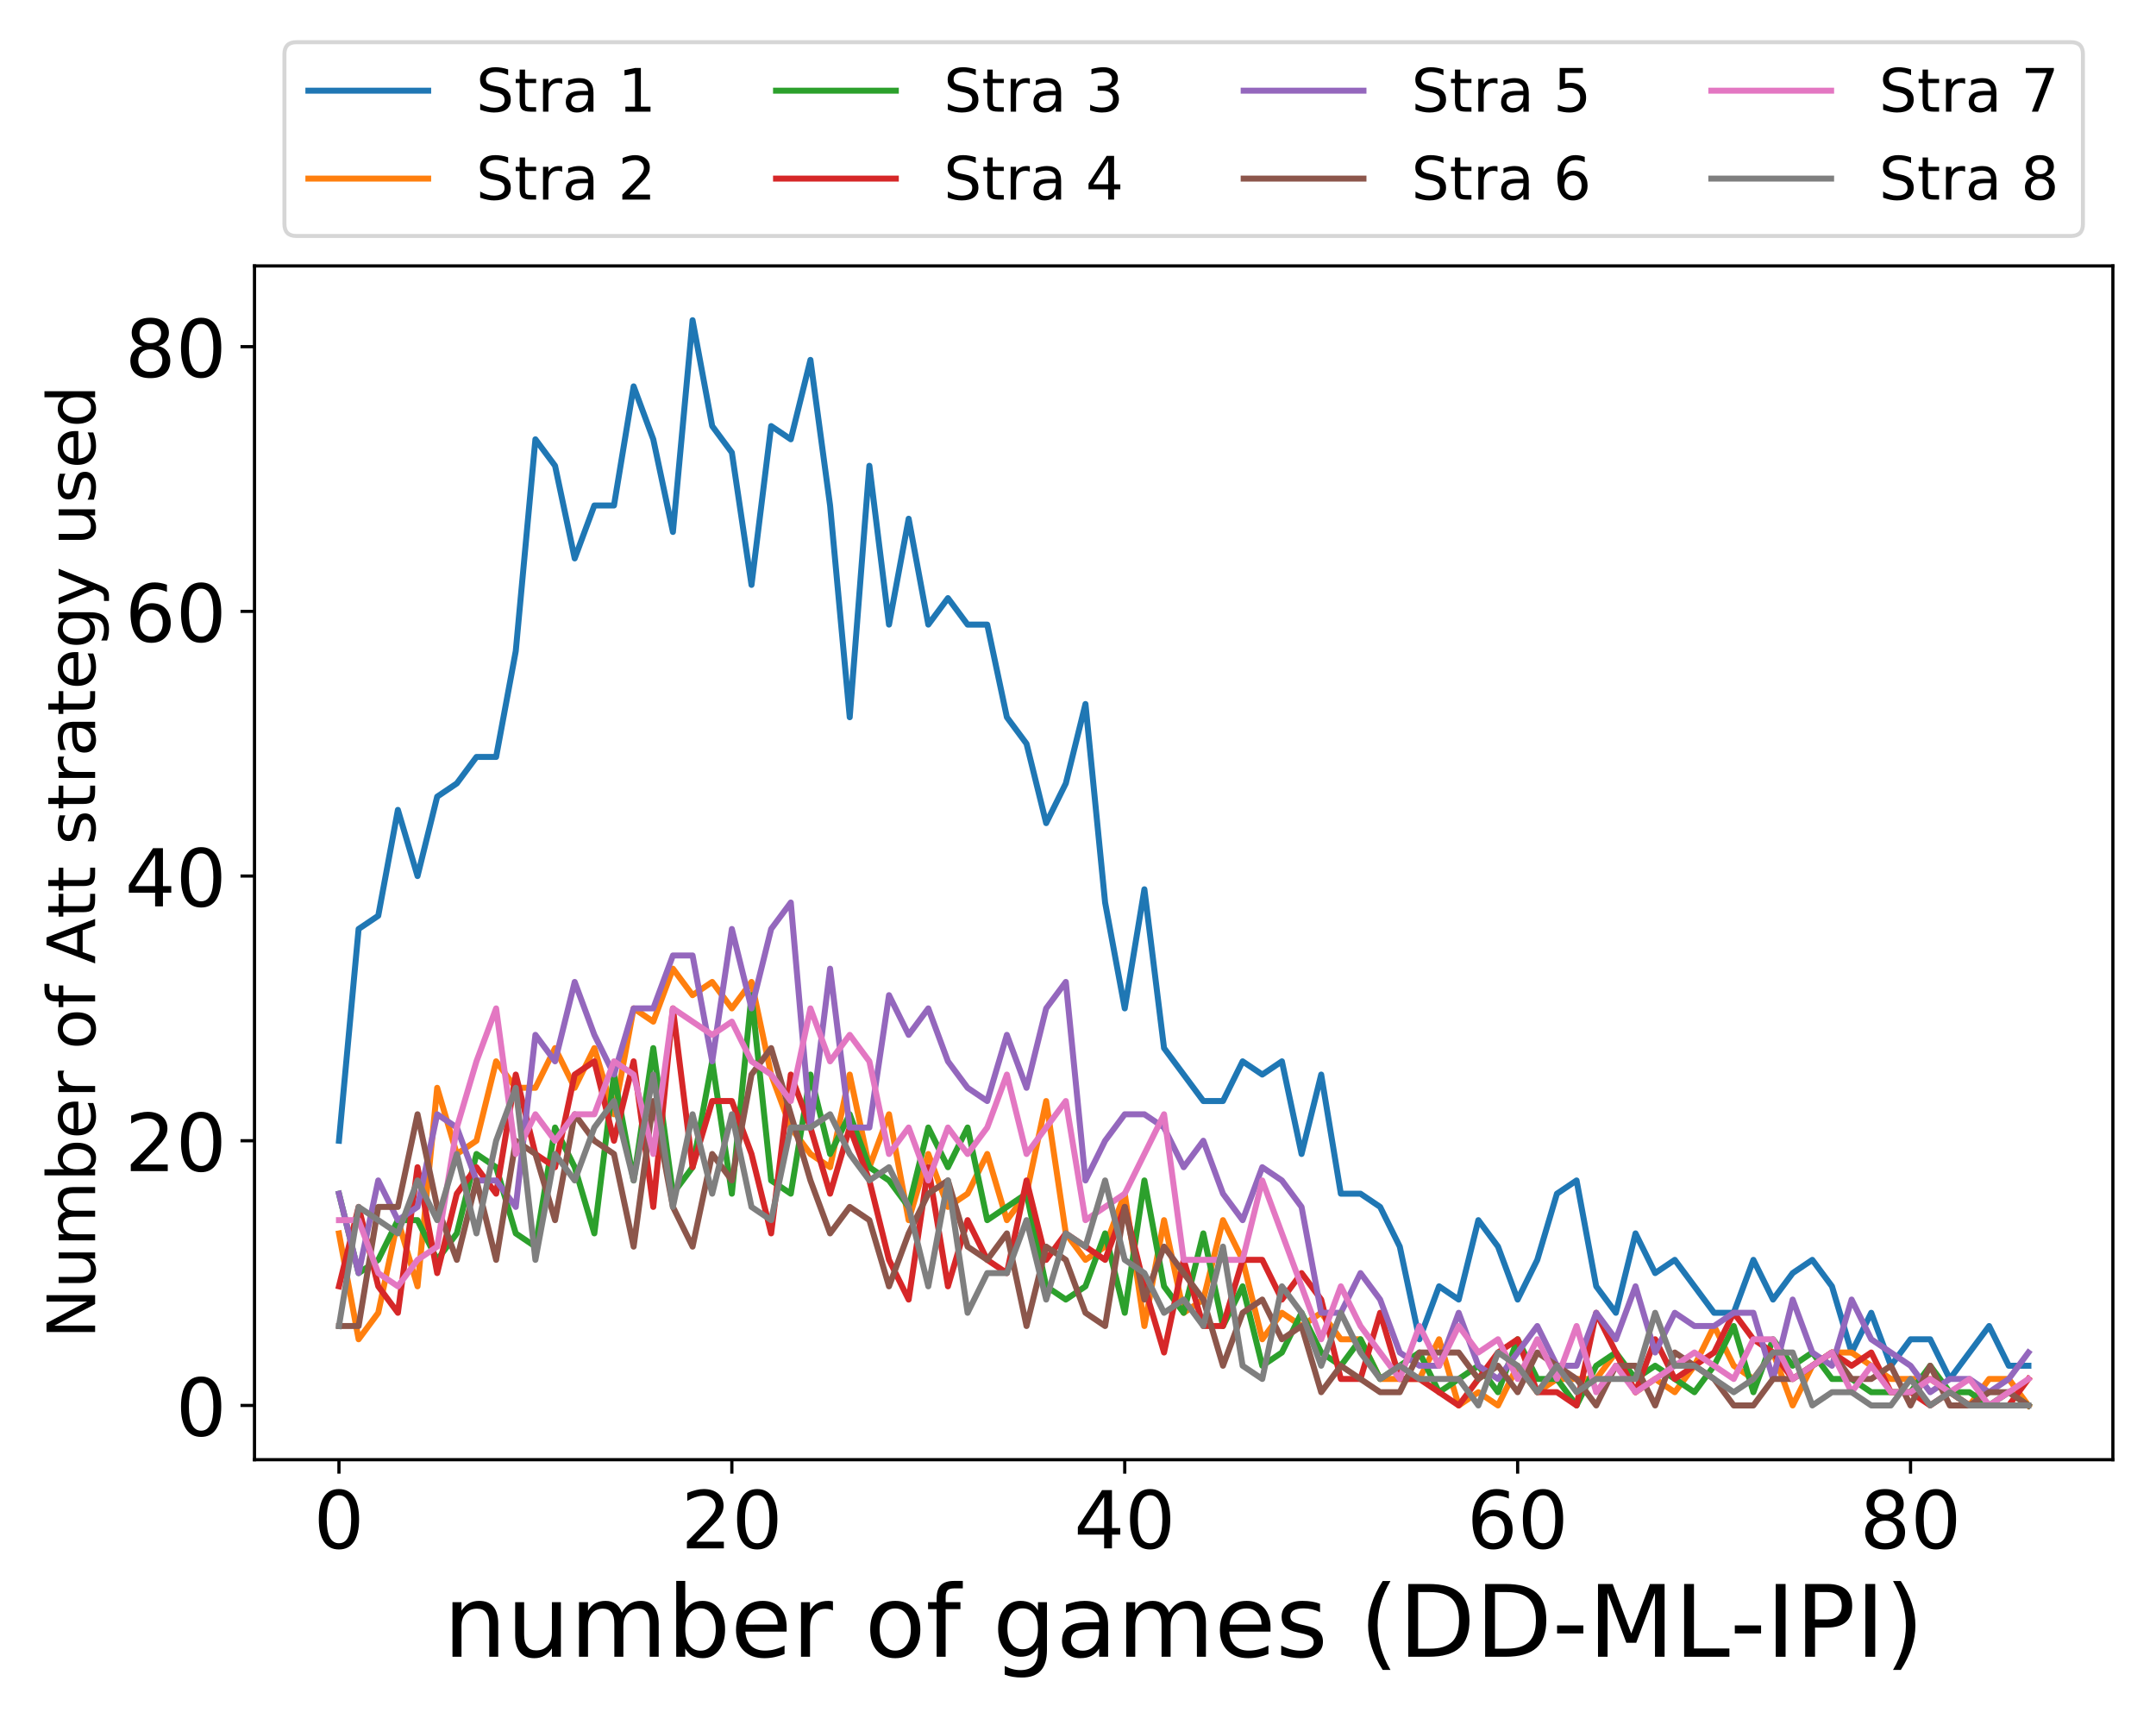 <?xml version="1.0" encoding="utf-8" standalone="no"?>
<!DOCTYPE svg PUBLIC "-//W3C//DTD SVG 1.1//EN"
  "http://www.w3.org/Graphics/SVG/1.1/DTD/svg11.dtd">
<!-- Created with matplotlib (https://matplotlib.org/) -->
<svg height="432pt" version="1.1" viewBox="0 0 540 432" width="540pt" xmlns="http://www.w3.org/2000/svg" xmlns:xlink="http://www.w3.org/1999/xlink">
 <defs>
  <style type="text/css">
*{stroke-linecap:butt;stroke-linejoin:round;}
  </style>
 </defs>
 <g id="figure_1">
  <g id="patch_1">
   <path d="M 0 432 
L 540 432 
L 540 0 
L 0 0 
z
" style="fill:#ffffff;"/>
  </g>
  <g id="axes_1">
   <g id="patch_2">
    <path d="M 63.74 365.56 
L 529.2 365.56 
L 529.2 66.6 
L 63.74 66.6 
z
" style="fill:#ffffff;"/>
   </g>
   <g id="matplotlib.axis_1">
    <g id="xtick_1">
     <g id="line2d_1">
      <defs>
       <path d="M 0 0 
L 0 3.5 
" id="m2459395312" style="stroke:#000000;stroke-width:0.8;"/>
      </defs>
      <g>
       <use style="stroke:#000000;stroke-width:0.8;" x="84.897" xlink:href="#m2459395312" y="365.56"/>
      </g>
     </g>
     <g id="text_1">
      <!-- 0 -->
      <defs>
       <path d="M 31.781 66.406 
Q 24.172 66.406 20.328 58.906 
Q 16.5 51.422 16.5 36.375 
Q 16.5 21.391 20.328 13.891 
Q 24.172 6.391 31.781 6.391 
Q 39.453 6.391 43.281 13.891 
Q 47.125 21.391 47.125 36.375 
Q 47.125 51.422 43.281 58.906 
Q 39.453 66.406 31.781 66.406 
z
M 31.781 74.219 
Q 44.047 74.219 50.516 64.516 
Q 56.984 54.828 56.984 36.375 
Q 56.984 17.969 50.516 8.266 
Q 44.047 -1.422 31.781 -1.422 
Q 19.531 -1.422 13.062 8.266 
Q 6.594 17.969 6.594 36.375 
Q 6.594 54.828 13.062 64.516 
Q 19.531 74.219 31.781 74.219 
z
" id="DejaVuSans-48"/>
      </defs>
      <g transform="translate(78.535 387.757)scale(0.2 -0.2)">
       <use xlink:href="#DejaVuSans-48"/>
      </g>
     </g>
    </g>
    <g id="xtick_2">
     <g id="line2d_2">
      <g>
       <use style="stroke:#000000;stroke-width:0.8;" x="183.303" xlink:href="#m2459395312" y="365.56"/>
      </g>
     </g>
     <g id="text_2">
      <!-- 20 -->
      <defs>
       <path d="M 19.188 8.297 
L 53.609 8.297 
L 53.609 0 
L 7.328 0 
L 7.328 8.297 
Q 12.938 14.109 22.625 23.891 
Q 32.328 33.688 34.812 36.531 
Q 39.547 41.844 41.422 45.531 
Q 43.312 49.219 43.312 52.781 
Q 43.312 58.594 39.234 62.25 
Q 35.156 65.922 28.609 65.922 
Q 23.969 65.922 18.812 64.312 
Q 13.672 62.703 7.812 59.422 
L 7.812 69.391 
Q 13.766 71.781 18.938 73 
Q 24.125 74.219 28.422 74.219 
Q 39.75 74.219 46.484 68.547 
Q 53.219 62.891 53.219 53.422 
Q 53.219 48.922 51.531 44.891 
Q 49.859 40.875 45.406 35.406 
Q 44.188 33.984 37.641 27.219 
Q 31.109 20.453 19.188 8.297 
z
" id="DejaVuSans-50"/>
      </defs>
      <g transform="translate(170.578 387.757)scale(0.2 -0.2)">
       <use xlink:href="#DejaVuSans-50"/>
       <use x="63.623" xlink:href="#DejaVuSans-48"/>
      </g>
     </g>
    </g>
    <g id="xtick_3">
     <g id="line2d_3">
      <g>
       <use style="stroke:#000000;stroke-width:0.8;" x="281.709" xlink:href="#m2459395312" y="365.56"/>
      </g>
     </g>
     <g id="text_3">
      <!-- 40 -->
      <defs>
       <path d="M 37.797 64.312 
L 12.891 25.391 
L 37.797 25.391 
z
M 35.203 72.906 
L 47.609 72.906 
L 47.609 25.391 
L 58.016 25.391 
L 58.016 17.188 
L 47.609 17.188 
L 47.609 0 
L 37.797 0 
L 37.797 17.188 
L 4.891 17.188 
L 4.891 26.703 
z
" id="DejaVuSans-52"/>
      </defs>
      <g transform="translate(268.984 387.757)scale(0.2 -0.2)">
       <use xlink:href="#DejaVuSans-52"/>
       <use x="63.623" xlink:href="#DejaVuSans-48"/>
      </g>
     </g>
    </g>
    <g id="xtick_4">
     <g id="line2d_4">
      <g>
       <use style="stroke:#000000;stroke-width:0.8;" x="380.115" xlink:href="#m2459395312" y="365.56"/>
      </g>
     </g>
     <g id="text_4">
      <!-- 60 -->
      <defs>
       <path d="M 33.016 40.375 
Q 26.375 40.375 22.484 35.828 
Q 18.609 31.297 18.609 23.391 
Q 18.609 15.531 22.484 10.953 
Q 26.375 6.391 33.016 6.391 
Q 39.656 6.391 43.531 10.953 
Q 47.406 15.531 47.406 23.391 
Q 47.406 31.297 43.531 35.828 
Q 39.656 40.375 33.016 40.375 
z
M 52.594 71.297 
L 52.594 62.312 
Q 48.875 64.062 45.094 64.984 
Q 41.312 65.922 37.594 65.922 
Q 27.828 65.922 22.672 59.328 
Q 17.531 52.734 16.797 39.406 
Q 19.672 43.656 24.016 45.922 
Q 28.375 48.188 33.594 48.188 
Q 44.578 48.188 50.953 41.516 
Q 57.328 34.859 57.328 23.391 
Q 57.328 12.156 50.688 5.359 
Q 44.047 -1.422 33.016 -1.422 
Q 20.359 -1.422 13.672 8.266 
Q 6.984 17.969 6.984 36.375 
Q 6.984 53.656 15.188 63.938 
Q 23.391 74.219 37.203 74.219 
Q 40.922 74.219 44.703 73.484 
Q 48.484 72.75 52.594 71.297 
z
" id="DejaVuSans-54"/>
      </defs>
      <g transform="translate(367.39 387.757)scale(0.2 -0.2)">
       <use xlink:href="#DejaVuSans-54"/>
       <use x="63.623" xlink:href="#DejaVuSans-48"/>
      </g>
     </g>
    </g>
    <g id="xtick_5">
     <g id="line2d_5">
      <g>
       <use style="stroke:#000000;stroke-width:0.8;" x="478.521" xlink:href="#m2459395312" y="365.56"/>
      </g>
     </g>
     <g id="text_5">
      <!-- 80 -->
      <defs>
       <path d="M 31.781 34.625 
Q 24.75 34.625 20.719 30.859 
Q 16.703 27.094 16.703 20.516 
Q 16.703 13.922 20.719 10.156 
Q 24.75 6.391 31.781 6.391 
Q 38.812 6.391 42.859 10.172 
Q 46.922 13.969 46.922 20.516 
Q 46.922 27.094 42.891 30.859 
Q 38.875 34.625 31.781 34.625 
z
M 21.922 38.812 
Q 15.578 40.375 12.031 44.719 
Q 8.5 49.078 8.5 55.328 
Q 8.5 64.062 14.719 69.141 
Q 20.953 74.219 31.781 74.219 
Q 42.672 74.219 48.875 69.141 
Q 55.078 64.062 55.078 55.328 
Q 55.078 49.078 51.531 44.719 
Q 48 40.375 41.703 38.812 
Q 48.828 37.156 52.797 32.312 
Q 56.781 27.484 56.781 20.516 
Q 56.781 9.906 50.312 4.234 
Q 43.844 -1.422 31.781 -1.422 
Q 19.734 -1.422 13.25 4.234 
Q 6.781 9.906 6.781 20.516 
Q 6.781 27.484 10.781 32.312 
Q 14.797 37.156 21.922 38.812 
z
M 18.312 54.391 
Q 18.312 48.734 21.844 45.562 
Q 25.391 42.391 31.781 42.391 
Q 38.141 42.391 41.719 45.562 
Q 45.312 48.734 45.312 54.391 
Q 45.312 60.062 41.719 63.234 
Q 38.141 66.406 31.781 66.406 
Q 25.391 66.406 21.844 63.234 
Q 18.312 60.062 18.312 54.391 
z
" id="DejaVuSans-56"/>
      </defs>
      <g transform="translate(465.796 387.757)scale(0.2 -0.2)">
       <use xlink:href="#DejaVuSans-56"/>
       <use x="63.623" xlink:href="#DejaVuSans-48"/>
      </g>
     </g>
    </g>
    <g id="text_6">
     <!-- number of games (DD-ML-IPI) -->
     <defs>
      <path d="M 54.891 33.016 
L 54.891 0 
L 45.906 0 
L 45.906 32.719 
Q 45.906 40.484 42.875 44.328 
Q 39.844 48.188 33.797 48.188 
Q 26.516 48.188 22.312 43.547 
Q 18.109 38.922 18.109 30.906 
L 18.109 0 
L 9.078 0 
L 9.078 54.688 
L 18.109 54.688 
L 18.109 46.188 
Q 21.344 51.125 25.703 53.562 
Q 30.078 56 35.797 56 
Q 45.219 56 50.047 50.172 
Q 54.891 44.344 54.891 33.016 
z
" id="DejaVuSans-110"/>
      <path d="M 8.5 21.578 
L 8.5 54.688 
L 17.484 54.688 
L 17.484 21.922 
Q 17.484 14.156 20.5 10.266 
Q 23.531 6.391 29.594 6.391 
Q 36.859 6.391 41.078 11.031 
Q 45.312 15.672 45.312 23.688 
L 45.312 54.688 
L 54.297 54.688 
L 54.297 0 
L 45.312 0 
L 45.312 8.406 
Q 42.047 3.422 37.719 1 
Q 33.406 -1.422 27.688 -1.422 
Q 18.266 -1.422 13.375 4.438 
Q 8.5 10.297 8.5 21.578 
z
M 31.109 56 
z
" id="DejaVuSans-117"/>
      <path d="M 52 44.188 
Q 55.375 50.25 60.062 53.125 
Q 64.75 56 71.094 56 
Q 79.641 56 84.281 50.016 
Q 88.922 44.047 88.922 33.016 
L 88.922 0 
L 79.891 0 
L 79.891 32.719 
Q 79.891 40.578 77.094 44.375 
Q 74.312 48.188 68.609 48.188 
Q 61.625 48.188 57.562 43.547 
Q 53.516 38.922 53.516 30.906 
L 53.516 0 
L 44.484 0 
L 44.484 32.719 
Q 44.484 40.625 41.703 44.406 
Q 38.922 48.188 33.109 48.188 
Q 26.219 48.188 22.156 43.531 
Q 18.109 38.875 18.109 30.906 
L 18.109 0 
L 9.078 0 
L 9.078 54.688 
L 18.109 54.688 
L 18.109 46.188 
Q 21.188 51.219 25.484 53.609 
Q 29.781 56 35.688 56 
Q 41.656 56 45.828 52.969 
Q 50 49.953 52 44.188 
z
" id="DejaVuSans-109"/>
      <path d="M 48.688 27.297 
Q 48.688 37.203 44.609 42.844 
Q 40.531 48.484 33.406 48.484 
Q 26.266 48.484 22.188 42.844 
Q 18.109 37.203 18.109 27.297 
Q 18.109 17.391 22.188 11.75 
Q 26.266 6.109 33.406 6.109 
Q 40.531 6.109 44.609 11.75 
Q 48.688 17.391 48.688 27.297 
z
M 18.109 46.391 
Q 20.953 51.266 25.266 53.625 
Q 29.594 56 35.594 56 
Q 45.562 56 51.781 48.094 
Q 58.016 40.188 58.016 27.297 
Q 58.016 14.406 51.781 6.484 
Q 45.562 -1.422 35.594 -1.422 
Q 29.594 -1.422 25.266 0.953 
Q 20.953 3.328 18.109 8.203 
L 18.109 0 
L 9.078 0 
L 9.078 75.984 
L 18.109 75.984 
z
" id="DejaVuSans-98"/>
      <path d="M 56.203 29.594 
L 56.203 25.203 
L 14.891 25.203 
Q 15.484 15.922 20.484 11.062 
Q 25.484 6.203 34.422 6.203 
Q 39.594 6.203 44.453 7.469 
Q 49.312 8.734 54.109 11.281 
L 54.109 2.781 
Q 49.266 0.734 44.188 -0.344 
Q 39.109 -1.422 33.891 -1.422 
Q 20.797 -1.422 13.156 6.188 
Q 5.516 13.812 5.516 26.812 
Q 5.516 40.234 12.766 48.109 
Q 20.016 56 32.328 56 
Q 43.359 56 49.781 48.891 
Q 56.203 41.797 56.203 29.594 
z
M 47.219 32.234 
Q 47.125 39.594 43.094 43.984 
Q 39.062 48.391 32.422 48.391 
Q 24.906 48.391 20.391 44.141 
Q 15.875 39.891 15.188 32.172 
z
" id="DejaVuSans-101"/>
      <path d="M 41.109 46.297 
Q 39.594 47.172 37.812 47.578 
Q 36.031 48 33.891 48 
Q 26.266 48 22.188 43.047 
Q 18.109 38.094 18.109 28.812 
L 18.109 0 
L 9.078 0 
L 9.078 54.688 
L 18.109 54.688 
L 18.109 46.188 
Q 20.953 51.172 25.484 53.578 
Q 30.031 56 36.531 56 
Q 37.453 56 38.578 55.875 
Q 39.703 55.766 41.062 55.516 
z
" id="DejaVuSans-114"/>
      <path id="DejaVuSans-32"/>
      <path d="M 30.609 48.391 
Q 23.391 48.391 19.188 42.75 
Q 14.984 37.109 14.984 27.297 
Q 14.984 17.484 19.156 11.844 
Q 23.344 6.203 30.609 6.203 
Q 37.797 6.203 41.984 11.859 
Q 46.188 17.531 46.188 27.297 
Q 46.188 37.016 41.984 42.703 
Q 37.797 48.391 30.609 48.391 
z
M 30.609 56 
Q 42.328 56 49.016 48.375 
Q 55.719 40.766 55.719 27.297 
Q 55.719 13.875 49.016 6.219 
Q 42.328 -1.422 30.609 -1.422 
Q 18.844 -1.422 12.172 6.219 
Q 5.516 13.875 5.516 27.297 
Q 5.516 40.766 12.172 48.375 
Q 18.844 56 30.609 56 
z
" id="DejaVuSans-111"/>
      <path d="M 37.109 75.984 
L 37.109 68.5 
L 28.516 68.5 
Q 23.688 68.5 21.797 66.547 
Q 19.922 64.594 19.922 59.516 
L 19.922 54.688 
L 34.719 54.688 
L 34.719 47.703 
L 19.922 47.703 
L 19.922 0 
L 10.891 0 
L 10.891 47.703 
L 2.297 47.703 
L 2.297 54.688 
L 10.891 54.688 
L 10.891 58.5 
Q 10.891 67.625 15.141 71.797 
Q 19.391 75.984 28.609 75.984 
z
" id="DejaVuSans-102"/>
      <path d="M 45.406 27.984 
Q 45.406 37.75 41.375 43.109 
Q 37.359 48.484 30.078 48.484 
Q 22.859 48.484 18.828 43.109 
Q 14.797 37.75 14.797 27.984 
Q 14.797 18.266 18.828 12.891 
Q 22.859 7.516 30.078 7.516 
Q 37.359 7.516 41.375 12.891 
Q 45.406 18.266 45.406 27.984 
z
M 54.391 6.781 
Q 54.391 -7.172 48.188 -13.984 
Q 42 -20.797 29.203 -20.797 
Q 24.469 -20.797 20.266 -20.094 
Q 16.062 -19.391 12.109 -17.922 
L 12.109 -9.188 
Q 16.062 -11.328 19.922 -12.344 
Q 23.781 -13.375 27.781 -13.375 
Q 36.625 -13.375 41.016 -8.766 
Q 45.406 -4.156 45.406 5.172 
L 45.406 9.625 
Q 42.625 4.781 38.281 2.391 
Q 33.938 0 27.875 0 
Q 17.828 0 11.672 7.656 
Q 5.516 15.328 5.516 27.984 
Q 5.516 40.672 11.672 48.328 
Q 17.828 56 27.875 56 
Q 33.938 56 38.281 53.609 
Q 42.625 51.219 45.406 46.391 
L 45.406 54.688 
L 54.391 54.688 
z
" id="DejaVuSans-103"/>
      <path d="M 34.281 27.484 
Q 23.391 27.484 19.188 25 
Q 14.984 22.516 14.984 16.5 
Q 14.984 11.719 18.141 8.906 
Q 21.297 6.109 26.703 6.109 
Q 34.188 6.109 38.703 11.406 
Q 43.219 16.703 43.219 25.484 
L 43.219 27.484 
z
M 52.203 31.203 
L 52.203 0 
L 43.219 0 
L 43.219 8.297 
Q 40.141 3.328 35.547 0.953 
Q 30.953 -1.422 24.312 -1.422 
Q 15.922 -1.422 10.953 3.297 
Q 6 8.016 6 15.922 
Q 6 25.141 12.172 29.828 
Q 18.359 34.516 30.609 34.516 
L 43.219 34.516 
L 43.219 35.406 
Q 43.219 41.609 39.141 45 
Q 35.062 48.391 27.688 48.391 
Q 23 48.391 18.547 47.266 
Q 14.109 46.141 10.016 43.891 
L 10.016 52.203 
Q 14.938 54.109 19.578 55.047 
Q 24.219 56 28.609 56 
Q 40.484 56 46.344 49.844 
Q 52.203 43.703 52.203 31.203 
z
" id="DejaVuSans-97"/>
      <path d="M 44.281 53.078 
L 44.281 44.578 
Q 40.484 46.531 36.375 47.5 
Q 32.281 48.484 27.875 48.484 
Q 21.188 48.484 17.844 46.438 
Q 14.5 44.391 14.5 40.281 
Q 14.5 37.156 16.891 35.375 
Q 19.281 33.594 26.516 31.984 
L 29.594 31.297 
Q 39.156 29.25 43.188 25.516 
Q 47.219 21.781 47.219 15.094 
Q 47.219 7.469 41.188 3.016 
Q 35.156 -1.422 24.609 -1.422 
Q 20.219 -1.422 15.453 -0.562 
Q 10.688 0.297 5.422 2 
L 5.422 11.281 
Q 10.406 8.688 15.234 7.391 
Q 20.062 6.109 24.812 6.109 
Q 31.156 6.109 34.562 8.281 
Q 37.984 10.453 37.984 14.406 
Q 37.984 18.062 35.516 20.016 
Q 33.062 21.969 24.703 23.781 
L 21.578 24.516 
Q 13.234 26.266 9.516 29.906 
Q 5.812 33.547 5.812 39.891 
Q 5.812 47.609 11.281 51.797 
Q 16.75 56 26.812 56 
Q 31.781 56 36.172 55.266 
Q 40.578 54.547 44.281 53.078 
z
" id="DejaVuSans-115"/>
      <path d="M 31 75.875 
Q 24.469 64.656 21.281 53.656 
Q 18.109 42.672 18.109 31.391 
Q 18.109 20.125 21.312 9.062 
Q 24.516 -2 31 -13.188 
L 23.188 -13.188 
Q 15.875 -1.703 12.234 9.375 
Q 8.594 20.453 8.594 31.391 
Q 8.594 42.281 12.203 53.312 
Q 15.828 64.359 23.188 75.875 
z
" id="DejaVuSans-40"/>
      <path d="M 19.672 64.797 
L 19.672 8.109 
L 31.594 8.109 
Q 46.688 8.109 53.688 14.938 
Q 60.688 21.781 60.688 36.531 
Q 60.688 51.172 53.688 57.984 
Q 46.688 64.797 31.594 64.797 
z
M 9.812 72.906 
L 30.078 72.906 
Q 51.266 72.906 61.172 64.094 
Q 71.094 55.281 71.094 36.531 
Q 71.094 17.672 61.125 8.828 
Q 51.172 0 30.078 0 
L 9.812 0 
z
" id="DejaVuSans-68"/>
      <path d="M 4.891 31.391 
L 31.203 31.391 
L 31.203 23.391 
L 4.891 23.391 
z
" id="DejaVuSans-45"/>
      <path d="M 9.812 72.906 
L 24.516 72.906 
L 43.109 23.297 
L 61.812 72.906 
L 76.516 72.906 
L 76.516 0 
L 66.891 0 
L 66.891 64.016 
L 48.094 14.016 
L 38.188 14.016 
L 19.391 64.016 
L 19.391 0 
L 9.812 0 
z
" id="DejaVuSans-77"/>
      <path d="M 9.812 72.906 
L 19.672 72.906 
L 19.672 8.297 
L 55.172 8.297 
L 55.172 0 
L 9.812 0 
z
" id="DejaVuSans-76"/>
      <path d="M 9.812 72.906 
L 19.672 72.906 
L 19.672 0 
L 9.812 0 
z
" id="DejaVuSans-73"/>
      <path d="M 19.672 64.797 
L 19.672 37.406 
L 32.078 37.406 
Q 38.969 37.406 42.719 40.969 
Q 46.484 44.531 46.484 51.125 
Q 46.484 57.672 42.719 61.234 
Q 38.969 64.797 32.078 64.797 
z
M 9.812 72.906 
L 32.078 72.906 
Q 44.344 72.906 50.609 67.359 
Q 56.891 61.812 56.891 51.125 
Q 56.891 40.328 50.609 34.812 
Q 44.344 29.297 32.078 29.297 
L 19.672 29.297 
L 19.672 0 
L 9.812 0 
z
" id="DejaVuSans-80"/>
      <path d="M 8.016 75.875 
L 15.828 75.875 
Q 23.141 64.359 26.781 53.312 
Q 30.422 42.281 30.422 31.391 
Q 30.422 20.453 26.781 9.375 
Q 23.141 -1.703 15.828 -13.188 
L 8.016 -13.188 
Q 14.5 -2 17.703 9.062 
Q 20.906 20.125 20.906 31.391 
Q 20.906 42.672 17.703 53.656 
Q 14.5 64.656 8.016 75.875 
z
" id="DejaVuSans-41"/>
     </defs>
     <g transform="translate(111.06 414.912)scale(0.25 -0.25)">
      <use xlink:href="#DejaVuSans-110"/>
      <use x="63.379" xlink:href="#DejaVuSans-117"/>
      <use x="126.758" xlink:href="#DejaVuSans-109"/>
      <use x="224.17" xlink:href="#DejaVuSans-98"/>
      <use x="287.646" xlink:href="#DejaVuSans-101"/>
      <use x="349.17" xlink:href="#DejaVuSans-114"/>
      <use x="390.283" xlink:href="#DejaVuSans-32"/>
      <use x="422.07" xlink:href="#DejaVuSans-111"/>
      <use x="483.252" xlink:href="#DejaVuSans-102"/>
      <use x="518.457" xlink:href="#DejaVuSans-32"/>
      <use x="550.244" xlink:href="#DejaVuSans-103"/>
      <use x="613.721" xlink:href="#DejaVuSans-97"/>
      <use x="675" xlink:href="#DejaVuSans-109"/>
      <use x="772.412" xlink:href="#DejaVuSans-101"/>
      <use x="833.936" xlink:href="#DejaVuSans-115"/>
      <use x="886.035" xlink:href="#DejaVuSans-32"/>
      <use x="917.822" xlink:href="#DejaVuSans-40"/>
      <use x="956.836" xlink:href="#DejaVuSans-68"/>
      <use x="1033.838" xlink:href="#DejaVuSans-68"/>
      <use x="1110.84" xlink:href="#DejaVuSans-45"/>
      <use x="1146.924" xlink:href="#DejaVuSans-77"/>
      <use x="1233.203" xlink:href="#DejaVuSans-76"/>
      <use x="1288.9" xlink:href="#DejaVuSans-45"/>
      <use x="1324.984" xlink:href="#DejaVuSans-73"/>
      <use x="1354.477" xlink:href="#DejaVuSans-80"/>
      <use x="1414.779" xlink:href="#DejaVuSans-73"/>
      <use x="1444.271" xlink:href="#DejaVuSans-41"/>
     </g>
    </g>
   </g>
   <g id="matplotlib.axis_2">
    <g id="ytick_1">
     <g id="line2d_6">
      <defs>
       <path d="M 0 0 
L -3.5 0 
" id="m815c750f8d" style="stroke:#000000;stroke-width:0.8;"/>
      </defs>
      <g>
       <use style="stroke:#000000;stroke-width:0.8;" x="63.74" xlink:href="#m815c750f8d" y="351.971"/>
      </g>
     </g>
     <g id="text_7">
      <!-- 0 -->
      <g transform="translate(44.015 359.569)scale(0.2 -0.2)">
       <use xlink:href="#DejaVuSans-48"/>
      </g>
     </g>
    </g>
    <g id="ytick_2">
     <g id="line2d_7">
      <g>
       <use style="stroke:#000000;stroke-width:0.8;" x="63.74" xlink:href="#m815c750f8d" y="285.683"/>
      </g>
     </g>
     <g id="text_8">
      <!-- 20 -->
      <g transform="translate(31.29 293.281)scale(0.2 -0.2)">
       <use xlink:href="#DejaVuSans-50"/>
       <use x="63.623" xlink:href="#DejaVuSans-48"/>
      </g>
     </g>
    </g>
    <g id="ytick_3">
     <g id="line2d_8">
      <g>
       <use style="stroke:#000000;stroke-width:0.8;" x="63.74" xlink:href="#m815c750f8d" y="219.394"/>
      </g>
     </g>
     <g id="text_9">
      <!-- 40 -->
      <g transform="translate(31.29 226.993)scale(0.2 -0.2)">
       <use xlink:href="#DejaVuSans-52"/>
       <use x="63.623" xlink:href="#DejaVuSans-48"/>
      </g>
     </g>
    </g>
    <g id="ytick_4">
     <g id="line2d_9">
      <g>
       <use style="stroke:#000000;stroke-width:0.8;" x="63.74" xlink:href="#m815c750f8d" y="153.106"/>
      </g>
     </g>
     <g id="text_10">
      <!-- 60 -->
      <g transform="translate(31.29 160.705)scale(0.2 -0.2)">
       <use xlink:href="#DejaVuSans-54"/>
       <use x="63.623" xlink:href="#DejaVuSans-48"/>
      </g>
     </g>
    </g>
    <g id="ytick_5">
     <g id="line2d_10">
      <g>
       <use style="stroke:#000000;stroke-width:0.8;" x="63.74" xlink:href="#m815c750f8d" y="86.818"/>
      </g>
     </g>
     <g id="text_11">
      <!-- 80 -->
      <g transform="translate(31.29 94.416)scale(0.2 -0.2)">
       <use xlink:href="#DejaVuSans-56"/>
       <use x="63.623" xlink:href="#DejaVuSans-48"/>
      </g>
     </g>
    </g>
    <g id="text_12">
     <!-- Number of Att strategy used -->
     <defs>
      <path d="M 9.812 72.906 
L 23.094 72.906 
L 55.422 11.922 
L 55.422 72.906 
L 64.984 72.906 
L 64.984 0 
L 51.703 0 
L 19.391 60.984 
L 19.391 0 
L 9.812 0 
z
" id="DejaVuSans-78"/>
      <path d="M 34.188 63.188 
L 20.797 26.906 
L 47.609 26.906 
z
M 28.609 72.906 
L 39.797 72.906 
L 67.578 0 
L 57.328 0 
L 50.688 18.703 
L 17.828 18.703 
L 11.188 0 
L 0.781 0 
z
" id="DejaVuSans-65"/>
      <path d="M 18.312 70.219 
L 18.312 54.688 
L 36.812 54.688 
L 36.812 47.703 
L 18.312 47.703 
L 18.312 18.016 
Q 18.312 11.328 20.141 9.422 
Q 21.969 7.516 27.594 7.516 
L 36.812 7.516 
L 36.812 0 
L 27.594 0 
Q 17.188 0 13.234 3.875 
Q 9.281 7.766 9.281 18.016 
L 9.281 47.703 
L 2.688 47.703 
L 2.688 54.688 
L 9.281 54.688 
L 9.281 70.219 
z
" id="DejaVuSans-116"/>
      <path d="M 32.172 -5.078 
Q 28.375 -14.844 24.75 -17.812 
Q 21.141 -20.797 15.094 -20.797 
L 7.906 -20.797 
L 7.906 -13.281 
L 13.188 -13.281 
Q 16.891 -13.281 18.938 -11.516 
Q 21 -9.766 23.484 -3.219 
L 25.094 0.875 
L 2.984 54.688 
L 12.5 54.688 
L 29.594 11.922 
L 46.688 54.688 
L 56.203 54.688 
z
" id="DejaVuSans-121"/>
      <path d="M 45.406 46.391 
L 45.406 75.984 
L 54.391 75.984 
L 54.391 0 
L 45.406 0 
L 45.406 8.203 
Q 42.578 3.328 38.25 0.953 
Q 33.938 -1.422 27.875 -1.422 
Q 17.969 -1.422 11.734 6.484 
Q 5.516 14.406 5.516 27.297 
Q 5.516 40.188 11.734 48.094 
Q 17.969 56 27.875 56 
Q 33.938 56 38.25 53.625 
Q 42.578 51.266 45.406 46.391 
z
M 14.797 27.297 
Q 14.797 17.391 18.875 11.75 
Q 22.953 6.109 30.078 6.109 
Q 37.203 6.109 41.297 11.75 
Q 45.406 17.391 45.406 27.297 
Q 45.406 37.203 41.297 42.844 
Q 37.203 48.484 30.078 48.484 
Q 22.953 48.484 18.875 42.844 
Q 14.797 37.203 14.797 27.297 
z
" id="DejaVuSans-100"/>
     </defs>
     <g transform="translate(23.824 335.214)rotate(-90)scale(0.167 -0.167)">
      <use xlink:href="#DejaVuSans-78"/>
      <use x="74.805" xlink:href="#DejaVuSans-117"/>
      <use x="138.184" xlink:href="#DejaVuSans-109"/>
      <use x="235.596" xlink:href="#DejaVuSans-98"/>
      <use x="299.072" xlink:href="#DejaVuSans-101"/>
      <use x="360.596" xlink:href="#DejaVuSans-114"/>
      <use x="401.709" xlink:href="#DejaVuSans-32"/>
      <use x="433.496" xlink:href="#DejaVuSans-111"/>
      <use x="494.678" xlink:href="#DejaVuSans-102"/>
      <use x="529.883" xlink:href="#DejaVuSans-32"/>
      <use x="561.67" xlink:href="#DejaVuSans-65"/>
      <use x="630.062" xlink:href="#DejaVuSans-116"/>
      <use x="669.271" xlink:href="#DejaVuSans-116"/>
      <use x="708.48" xlink:href="#DejaVuSans-32"/>
      <use x="740.268" xlink:href="#DejaVuSans-115"/>
      <use x="792.367" xlink:href="#DejaVuSans-116"/>
      <use x="831.576" xlink:href="#DejaVuSans-114"/>
      <use x="872.689" xlink:href="#DejaVuSans-97"/>
      <use x="933.969" xlink:href="#DejaVuSans-116"/>
      <use x="973.178" xlink:href="#DejaVuSans-101"/>
      <use x="1034.701" xlink:href="#DejaVuSans-103"/>
      <use x="1098.178" xlink:href="#DejaVuSans-121"/>
      <use x="1157.357" xlink:href="#DejaVuSans-32"/>
      <use x="1189.145" xlink:href="#DejaVuSans-117"/>
      <use x="1252.523" xlink:href="#DejaVuSans-115"/>
      <use x="1304.623" xlink:href="#DejaVuSans-101"/>
      <use x="1366.146" xlink:href="#DejaVuSans-100"/>
     </g>
    </g>
   </g>
   <g id="line2d_11">
    <path clip-path="url(#p44eb13aa63)" d="M 84.897 285.683 
L 89.818 232.652 
L 94.738 229.338 
L 99.658 202.822 
L 104.578 219.394 
L 109.499 199.508 
L 114.419 196.194 
L 119.339 189.565 
L 124.26 189.565 
L 129.18 163.049 
L 134.1 110.019 
L 139.021 116.648 
L 143.941 139.849 
L 148.861 126.591 
L 153.781 126.591 
L 158.702 96.761 
L 163.622 110.019 
L 168.542 133.22 
L 173.463 80.189 
L 178.383 106.704 
L 183.303 113.333 
L 188.223 146.477 
L 193.144 106.704 
L 198.064 110.019 
L 202.984 90.132 
L 207.905 126.591 
L 212.825 179.621 
L 217.745 116.648 
L 222.666 156.421 
L 227.586 129.905 
L 232.506 156.421 
L 237.426 149.792 
L 242.347 156.421 
L 247.267 156.421 
L 252.187 179.621 
L 257.108 186.25 
L 262.028 206.137 
L 266.948 196.194 
L 271.869 176.307 
L 276.789 226.023 
L 281.709 252.539 
L 286.629 222.709 
L 291.55 262.482 
L 296.47 269.111 
L 301.39 275.739 
L 306.311 275.739 
L 311.231 265.796 
L 316.151 269.111 
L 321.071 265.796 
L 325.992 288.997 
L 330.912 269.111 
L 335.832 298.94 
L 340.753 298.94 
L 345.673 302.255 
L 350.593 312.198 
L 355.514 335.399 
L 360.434 322.141 
L 365.354 325.456 
L 370.274 305.569 
L 375.195 312.198 
L 380.115 325.456 
L 385.035 315.512 
L 389.956 298.94 
L 394.876 295.626 
L 399.796 322.141 
L 404.717 328.77 
L 409.637 308.884 
L 414.557 318.827 
L 419.477 315.512 
L 424.398 322.141 
L 429.318 328.77 
L 434.238 328.77 
L 439.159 315.512 
L 444.079 325.456 
L 448.999 318.827 
L 453.919 315.512 
L 458.84 322.141 
L 463.76 338.713 
L 468.68 328.77 
L 473.601 342.028 
L 478.521 335.399 
L 483.441 335.399 
L 488.362 345.342 
L 493.282 338.713 
L 498.202 332.084 
L 503.122 342.028 
L 508.043 342.028 
" style="fill:none;stroke:#1f77b4;stroke-linecap:square;stroke-width:1.5;"/>
   </g>
   <g id="line2d_12">
    <path clip-path="url(#p44eb13aa63)" d="M 84.897 308.884 
L 89.818 335.399 
L 94.738 328.77 
L 99.658 305.569 
L 104.578 322.141 
L 109.499 272.425 
L 114.419 288.997 
L 119.339 285.683 
L 124.26 265.796 
L 129.18 272.425 
L 134.1 272.425 
L 139.021 262.482 
L 143.941 272.425 
L 148.861 262.482 
L 153.781 279.054 
L 158.702 252.539 
L 163.622 255.853 
L 168.542 242.595 
L 173.463 249.224 
L 178.383 245.91 
L 183.303 252.539 
L 188.223 245.91 
L 193.144 269.111 
L 198.064 282.368 
L 202.984 288.997 
L 207.905 292.311 
L 212.825 269.111 
L 217.745 292.311 
L 222.666 279.054 
L 227.586 305.569 
L 232.506 288.997 
L 237.426 302.255 
L 242.347 298.94 
L 247.267 288.997 
L 252.187 305.569 
L 257.108 298.94 
L 262.028 275.739 
L 266.948 308.884 
L 271.869 315.512 
L 276.789 312.198 
L 281.709 298.94 
L 286.629 332.084 
L 291.55 305.569 
L 296.47 328.77 
L 301.39 325.456 
L 306.311 305.569 
L 311.231 315.512 
L 316.151 335.399 
L 321.071 328.77 
L 325.992 332.084 
L 330.912 328.77 
L 335.832 335.399 
L 340.753 335.399 
L 345.673 345.342 
L 350.593 345.342 
L 355.514 345.342 
L 360.434 335.399 
L 365.354 351.971 
L 370.274 348.656 
L 375.195 351.971 
L 380.115 342.028 
L 385.035 348.656 
L 389.956 345.342 
L 394.876 345.342 
L 399.796 345.342 
L 404.717 338.713 
L 409.637 348.656 
L 414.557 345.342 
L 419.477 348.656 
L 424.398 342.028 
L 429.318 332.084 
L 434.238 342.028 
L 439.159 345.342 
L 444.079 338.713 
L 448.999 351.971 
L 453.919 342.028 
L 458.84 338.713 
L 463.76 338.713 
L 468.68 342.028 
L 473.601 345.342 
L 478.521 345.342 
L 483.441 345.342 
L 488.362 348.656 
L 493.282 351.971 
L 498.202 345.342 
L 503.122 345.342 
L 508.043 351.971 
" style="fill:none;stroke:#ff7f0e;stroke-linecap:square;stroke-width:1.5;"/>
   </g>
   <g id="line2d_13">
    <path clip-path="url(#p44eb13aa63)" d="M 84.897 298.94 
L 89.818 318.827 
L 94.738 315.512 
L 99.658 305.569 
L 104.578 305.569 
L 109.499 315.512 
L 114.419 308.884 
L 119.339 288.997 
L 124.26 292.311 
L 129.18 308.884 
L 134.1 312.198 
L 139.021 282.368 
L 143.941 292.311 
L 148.861 308.884 
L 153.781 269.111 
L 158.702 295.626 
L 163.622 262.482 
L 168.542 298.94 
L 173.463 292.311 
L 178.383 265.796 
L 183.303 298.94 
L 188.223 249.224 
L 193.144 295.626 
L 198.064 298.94 
L 202.984 269.111 
L 207.905 288.997 
L 212.825 279.054 
L 217.745 292.311 
L 222.666 295.626 
L 227.586 302.255 
L 232.506 282.368 
L 237.426 292.311 
L 242.347 282.368 
L 247.267 305.569 
L 252.187 302.255 
L 257.108 298.94 
L 262.028 322.141 
L 266.948 325.456 
L 271.869 322.141 
L 276.789 308.884 
L 281.709 328.77 
L 286.629 295.626 
L 291.55 322.141 
L 296.47 328.77 
L 301.39 308.884 
L 306.311 332.084 
L 311.231 322.141 
L 316.151 342.028 
L 321.071 338.713 
L 325.992 328.77 
L 330.912 338.713 
L 335.832 342.028 
L 340.753 335.399 
L 345.673 345.342 
L 350.593 342.028 
L 355.514 338.713 
L 360.434 348.656 
L 365.354 345.342 
L 370.274 342.028 
L 375.195 348.656 
L 380.115 335.399 
L 385.035 345.342 
L 389.956 345.342 
L 394.876 351.971 
L 399.796 342.028 
L 404.717 338.713 
L 409.637 345.342 
L 414.557 342.028 
L 419.477 345.342 
L 424.398 348.656 
L 429.318 342.028 
L 434.238 332.084 
L 439.159 348.656 
L 444.079 335.399 
L 448.999 342.028 
L 453.919 338.713 
L 458.84 345.342 
L 463.76 345.342 
L 468.68 348.656 
L 473.601 348.656 
L 478.521 348.656 
L 483.441 342.028 
L 488.362 348.656 
L 493.282 348.656 
L 498.202 351.971 
L 503.122 348.656 
L 508.043 351.971 
" style="fill:none;stroke:#2ca02c;stroke-linecap:square;stroke-width:1.5;"/>
   </g>
   <g id="line2d_14">
    <path clip-path="url(#p44eb13aa63)" d="M 84.897 322.141 
L 89.818 302.255 
L 94.738 322.141 
L 99.658 328.77 
L 104.578 292.311 
L 109.499 318.827 
L 114.419 298.94 
L 119.339 292.311 
L 124.26 298.94 
L 129.18 269.111 
L 134.1 288.997 
L 139.021 292.311 
L 143.941 269.111 
L 148.861 265.796 
L 153.781 285.683 
L 158.702 265.796 
L 163.622 302.255 
L 168.542 252.539 
L 173.463 292.311 
L 178.383 275.739 
L 183.303 275.739 
L 188.223 288.997 
L 193.144 308.884 
L 198.064 269.111 
L 202.984 282.368 
L 207.905 298.94 
L 212.825 282.368 
L 217.745 295.626 
L 222.666 315.512 
L 227.586 325.456 
L 232.506 292.311 
L 237.426 322.141 
L 242.347 305.569 
L 247.267 315.512 
L 252.187 318.827 
L 257.108 295.626 
L 262.028 315.512 
L 266.948 308.884 
L 271.869 312.198 
L 276.789 315.512 
L 281.709 302.255 
L 286.629 322.141 
L 291.55 338.713 
L 296.47 315.512 
L 301.39 332.084 
L 306.311 332.084 
L 311.231 315.512 
L 316.151 315.512 
L 321.071 325.456 
L 325.992 318.827 
L 330.912 325.456 
L 335.832 345.342 
L 340.753 345.342 
L 345.673 328.77 
L 350.593 345.342 
L 355.514 345.342 
L 360.434 348.656 
L 365.354 351.971 
L 370.274 345.342 
L 375.195 338.713 
L 380.115 335.399 
L 385.035 348.656 
L 389.956 348.656 
L 394.876 351.971 
L 399.796 328.77 
L 404.717 338.713 
L 409.637 348.656 
L 414.557 335.399 
L 419.477 345.342 
L 424.398 342.028 
L 429.318 338.713 
L 434.238 328.77 
L 439.159 335.399 
L 444.079 338.713 
L 448.999 345.342 
L 453.919 342.028 
L 458.84 338.713 
L 463.76 342.028 
L 468.68 338.713 
L 473.601 348.656 
L 478.521 348.656 
L 483.441 351.971 
L 488.362 348.656 
L 493.282 351.971 
L 498.202 351.971 
L 503.122 351.971 
L 508.043 345.342 
" style="fill:none;stroke:#d62728;stroke-linecap:square;stroke-width:1.5;"/>
   </g>
   <g id="line2d_15">
    <path clip-path="url(#p44eb13aa63)" d="M 84.897 298.94 
L 89.818 318.827 
L 94.738 295.626 
L 99.658 305.569 
L 104.578 302.255 
L 109.499 279.054 
L 114.419 282.368 
L 119.339 295.626 
L 124.26 295.626 
L 129.18 302.255 
L 134.1 259.167 
L 139.021 265.796 
L 143.941 245.91 
L 148.861 259.167 
L 153.781 269.111 
L 158.702 252.539 
L 163.622 252.539 
L 168.542 239.281 
L 173.463 239.281 
L 178.383 265.796 
L 183.303 232.652 
L 188.223 252.539 
L 193.144 232.652 
L 198.064 226.023 
L 202.984 282.368 
L 207.905 242.595 
L 212.825 282.368 
L 217.745 282.368 
L 222.666 249.224 
L 227.586 259.167 
L 232.506 252.539 
L 237.426 265.796 
L 242.347 272.425 
L 247.267 275.739 
L 252.187 259.167 
L 257.108 272.425 
L 262.028 252.539 
L 266.948 245.91 
L 271.869 295.626 
L 276.789 285.683 
L 281.709 279.054 
L 286.629 279.054 
L 291.55 282.368 
L 296.47 292.311 
L 301.39 285.683 
L 306.311 298.94 
L 311.231 305.569 
L 316.151 292.311 
L 321.071 295.626 
L 325.992 302.255 
L 330.912 328.77 
L 335.832 328.77 
L 340.753 318.827 
L 345.673 325.456 
L 350.593 338.713 
L 355.514 342.028 
L 360.434 342.028 
L 365.354 328.77 
L 370.274 342.028 
L 375.195 345.342 
L 380.115 338.713 
L 385.035 332.084 
L 389.956 342.028 
L 394.876 342.028 
L 399.796 328.77 
L 404.717 335.399 
L 409.637 322.141 
L 414.557 338.713 
L 419.477 328.77 
L 424.398 332.084 
L 429.318 332.084 
L 434.238 328.77 
L 439.159 328.77 
L 444.079 345.342 
L 448.999 325.456 
L 453.919 338.713 
L 458.84 342.028 
L 463.76 325.456 
L 468.68 335.399 
L 473.601 338.713 
L 478.521 342.028 
L 483.441 348.656 
L 488.362 345.342 
L 493.282 345.342 
L 498.202 348.656 
L 503.122 345.342 
L 508.043 338.713 
" style="fill:none;stroke:#9467bd;stroke-linecap:square;stroke-width:1.5;"/>
   </g>
   <g id="line2d_16">
    <path clip-path="url(#p44eb13aa63)" d="M 84.897 332.084 
L 89.818 332.084 
L 94.738 302.255 
L 99.658 302.255 
L 104.578 279.054 
L 109.499 302.255 
L 114.419 315.512 
L 119.339 295.626 
L 124.26 315.512 
L 129.18 285.683 
L 134.1 288.997 
L 139.021 305.569 
L 143.941 279.054 
L 148.861 285.683 
L 153.781 288.997 
L 158.702 312.198 
L 163.622 275.739 
L 168.542 302.255 
L 173.463 312.198 
L 178.383 288.997 
L 183.303 295.626 
L 188.223 269.111 
L 193.144 262.482 
L 198.064 279.054 
L 202.984 295.626 
L 207.905 308.884 
L 212.825 302.255 
L 217.745 305.569 
L 222.666 322.141 
L 227.586 308.884 
L 232.506 298.94 
L 237.426 295.626 
L 242.347 312.198 
L 247.267 315.512 
L 252.187 308.884 
L 257.108 332.084 
L 262.028 312.198 
L 266.948 315.512 
L 271.869 328.77 
L 276.789 332.084 
L 281.709 302.255 
L 286.629 325.456 
L 291.55 312.198 
L 296.47 318.827 
L 301.39 325.456 
L 306.311 342.028 
L 311.231 328.77 
L 316.151 325.456 
L 321.071 335.399 
L 325.992 332.084 
L 330.912 348.656 
L 335.832 342.028 
L 340.753 345.342 
L 345.673 348.656 
L 350.593 348.656 
L 355.514 338.713 
L 360.434 338.713 
L 365.354 338.713 
L 370.274 345.342 
L 375.195 342.028 
L 380.115 348.656 
L 385.035 338.713 
L 389.956 342.028 
L 394.876 345.342 
L 399.796 351.971 
L 404.717 342.028 
L 409.637 342.028 
L 414.557 351.971 
L 419.477 338.713 
L 424.398 342.028 
L 429.318 345.342 
L 434.238 351.971 
L 439.159 351.971 
L 444.079 345.342 
L 448.999 345.342 
L 453.919 342.028 
L 458.84 338.713 
L 463.76 345.342 
L 468.68 345.342 
L 473.601 342.028 
L 478.521 351.971 
L 483.441 342.028 
L 488.362 351.971 
L 493.282 351.971 
L 498.202 348.656 
L 503.122 348.656 
L 508.043 351.971 
" style="fill:none;stroke:#8c564b;stroke-linecap:square;stroke-width:1.5;"/>
   </g>
   <g id="line2d_17">
    <path clip-path="url(#p44eb13aa63)" d="M 84.897 305.569 
L 89.818 305.569 
L 94.738 318.827 
L 99.658 322.141 
L 104.578 315.512 
L 109.499 312.198 
L 114.419 282.368 
L 119.339 265.796 
L 124.26 252.539 
L 129.18 288.997 
L 134.1 279.054 
L 139.021 285.683 
L 143.941 279.054 
L 148.861 279.054 
L 153.781 265.796 
L 158.702 269.111 
L 163.622 288.997 
L 168.542 252.539 
L 173.463 255.853 
L 178.383 259.167 
L 183.303 255.853 
L 188.223 265.796 
L 193.144 269.111 
L 198.064 275.739 
L 202.984 252.539 
L 207.905 265.796 
L 212.825 259.167 
L 217.745 265.796 
L 222.666 288.997 
L 227.586 282.368 
L 232.506 295.626 
L 237.426 282.368 
L 242.347 288.997 
L 247.267 282.368 
L 252.187 269.111 
L 257.108 288.997 
L 262.028 282.368 
L 266.948 275.739 
L 271.869 305.569 
L 276.789 302.255 
L 281.709 298.94 
L 286.629 288.997 
L 291.55 279.054 
L 296.47 315.512 
L 301.39 315.512 
L 306.311 315.512 
L 311.231 315.512 
L 316.151 295.626 
L 321.071 308.884 
L 325.992 322.141 
L 330.912 335.399 
L 335.832 322.141 
L 340.753 332.084 
L 345.673 338.713 
L 350.593 345.342 
L 355.514 332.084 
L 360.434 342.028 
L 365.354 332.084 
L 370.274 338.713 
L 375.195 335.399 
L 380.115 345.342 
L 385.035 335.399 
L 389.956 345.342 
L 394.876 332.084 
L 399.796 348.656 
L 404.717 342.028 
L 409.637 348.656 
L 414.557 345.342 
L 419.477 342.028 
L 424.398 338.713 
L 429.318 342.028 
L 434.238 345.342 
L 439.159 335.399 
L 444.079 335.399 
L 448.999 345.342 
L 453.919 342.028 
L 458.84 338.713 
L 463.76 348.656 
L 468.68 342.028 
L 473.601 348.656 
L 478.521 348.656 
L 483.441 345.342 
L 488.362 348.656 
L 493.282 345.342 
L 498.202 351.971 
L 503.122 348.656 
L 508.043 345.342 
" style="fill:none;stroke:#e377c2;stroke-linecap:square;stroke-width:1.5;"/>
   </g>
   <g id="line2d_18">
    <path clip-path="url(#p44eb13aa63)" d="M 84.897 332.084 
L 89.818 302.255 
L 94.738 305.569 
L 99.658 308.884 
L 104.578 295.626 
L 109.499 305.569 
L 114.419 288.997 
L 119.339 308.884 
L 124.26 285.683 
L 129.18 272.425 
L 134.1 315.512 
L 139.021 288.997 
L 143.941 295.626 
L 148.861 282.368 
L 153.781 275.739 
L 158.702 295.626 
L 163.622 269.111 
L 168.542 302.255 
L 173.463 279.054 
L 178.383 298.94 
L 183.303 279.054 
L 188.223 302.255 
L 193.144 305.569 
L 198.064 282.368 
L 202.984 282.368 
L 207.905 279.054 
L 212.825 288.997 
L 217.745 295.626 
L 222.666 292.311 
L 227.586 302.255 
L 232.506 322.141 
L 237.426 295.626 
L 242.347 328.77 
L 247.267 318.827 
L 252.187 318.827 
L 257.108 305.569 
L 262.028 325.456 
L 266.948 308.884 
L 271.869 312.198 
L 276.789 295.626 
L 281.709 315.512 
L 286.629 318.827 
L 291.55 328.77 
L 296.47 325.456 
L 301.39 332.084 
L 306.311 312.198 
L 311.231 342.028 
L 316.151 345.342 
L 321.071 322.141 
L 325.992 328.77 
L 330.912 342.028 
L 335.832 328.77 
L 340.753 338.713 
L 345.673 345.342 
L 350.593 342.028 
L 355.514 345.342 
L 360.434 345.342 
L 365.354 345.342 
L 370.274 351.971 
L 375.195 338.713 
L 380.115 342.028 
L 385.035 348.656 
L 389.956 342.028 
L 394.876 348.656 
L 399.796 345.342 
L 404.717 345.342 
L 409.637 345.342 
L 414.557 328.77 
L 419.477 342.028 
L 424.398 342.028 
L 429.318 345.342 
L 434.238 348.656 
L 439.159 345.342 
L 444.079 338.713 
L 448.999 338.713 
L 453.919 351.971 
L 458.84 348.656 
L 463.76 348.656 
L 468.68 351.971 
L 473.601 351.971 
L 478.521 345.342 
L 483.441 351.971 
L 488.362 348.656 
L 493.282 351.971 
L 498.202 351.971 
L 503.122 351.971 
L 508.043 351.971 
" style="fill:none;stroke:#7f7f7f;stroke-linecap:square;stroke-width:1.5;"/>
   </g>
   <g id="patch_3">
    <path d="M 63.74 365.56 
L 63.74 66.6 
" style="fill:none;stroke:#000000;stroke-linecap:square;stroke-linejoin:miter;stroke-width:0.8;"/>
   </g>
   <g id="patch_4">
    <path d="M 529.2 365.56 
L 529.2 66.6 
" style="fill:none;stroke:#000000;stroke-linecap:square;stroke-linejoin:miter;stroke-width:0.8;"/>
   </g>
   <g id="patch_5">
    <path d="M 63.74 365.56 
L 529.2 365.56 
" style="fill:none;stroke:#000000;stroke-linecap:square;stroke-linejoin:miter;stroke-width:0.8;"/>
   </g>
   <g id="patch_6">
    <path d="M 63.74 66.6 
L 529.2 66.6 
" style="fill:none;stroke:#000000;stroke-linecap:square;stroke-linejoin:miter;stroke-width:0.8;"/>
   </g>
   <g id="legend_1">
    <g id="patch_7">
     <path d="M 74.24 59.1 
L 518.7 59.1 
Q 521.7 59.1 521.7 56.1 
L 521.7 13.566 
Q 521.7 10.566 518.7 10.566 
L 74.24 10.566 
Q 71.24 10.566 71.24 13.566 
L 71.24 56.1 
Q 71.24 59.1 74.24 59.1 
z
" style="fill:#ffffff;opacity:0.8;stroke:#cccccc;stroke-linejoin:miter;"/>
    </g>
    <g id="line2d_19">
     <path d="M 77.24 22.713 
L 107.24 22.713 
" style="fill:none;stroke:#1f77b4;stroke-linecap:square;stroke-width:1.5;"/>
    </g>
    <g id="line2d_20"/>
    <g id="text_13">
     <!-- Stra 1 -->
     <defs>
      <path d="M 53.516 70.516 
L 53.516 60.891 
Q 47.906 63.578 42.922 64.891 
Q 37.938 66.219 33.297 66.219 
Q 25.25 66.219 20.875 63.094 
Q 16.5 59.969 16.5 54.203 
Q 16.5 49.359 19.406 46.891 
Q 22.312 44.438 30.422 42.922 
L 36.375 41.703 
Q 47.406 39.594 52.656 34.297 
Q 57.906 29 57.906 20.125 
Q 57.906 9.516 50.797 4.047 
Q 43.703 -1.422 29.984 -1.422 
Q 24.812 -1.422 18.969 -0.25 
Q 13.141 0.922 6.891 3.219 
L 6.891 13.375 
Q 12.891 10.016 18.656 8.297 
Q 24.422 6.594 29.984 6.594 
Q 38.422 6.594 43.016 9.906 
Q 47.609 13.234 47.609 19.391 
Q 47.609 24.75 44.312 27.781 
Q 41.016 30.812 33.5 32.328 
L 27.484 33.5 
Q 16.453 35.688 11.516 40.375 
Q 6.594 45.062 6.594 53.422 
Q 6.594 63.094 13.406 68.656 
Q 20.219 74.219 32.172 74.219 
Q 37.312 74.219 42.625 73.281 
Q 47.953 72.359 53.516 70.516 
z
" id="DejaVuSans-83"/>
      <path d="M 12.406 8.297 
L 28.516 8.297 
L 28.516 63.922 
L 10.984 60.406 
L 10.984 69.391 
L 28.422 72.906 
L 38.281 72.906 
L 38.281 8.297 
L 54.391 8.297 
L 54.391 0 
L 12.406 0 
z
" id="DejaVuSans-49"/>
     </defs>
     <g transform="translate(119.24 27.963)scale(0.15 -0.15)">
      <use xlink:href="#DejaVuSans-83"/>
      <use x="63.477" xlink:href="#DejaVuSans-116"/>
      <use x="102.686" xlink:href="#DejaVuSans-114"/>
      <use x="143.799" xlink:href="#DejaVuSans-97"/>
      <use x="205.078" xlink:href="#DejaVuSans-32"/>
      <use x="236.865" xlink:href="#DejaVuSans-49"/>
     </g>
    </g>
    <g id="line2d_21">
     <path d="M 77.24 44.73 
L 107.24 44.73 
" style="fill:none;stroke:#ff7f0e;stroke-linecap:square;stroke-width:1.5;"/>
    </g>
    <g id="line2d_22"/>
    <g id="text_14">
     <!-- Stra 2 -->
     <g transform="translate(119.24 49.98)scale(0.15 -0.15)">
      <use xlink:href="#DejaVuSans-83"/>
      <use x="63.477" xlink:href="#DejaVuSans-116"/>
      <use x="102.686" xlink:href="#DejaVuSans-114"/>
      <use x="143.799" xlink:href="#DejaVuSans-97"/>
      <use x="205.078" xlink:href="#DejaVuSans-32"/>
      <use x="236.865" xlink:href="#DejaVuSans-50"/>
     </g>
    </g>
    <g id="line2d_23">
     <path d="M 194.369 22.713 
L 224.369 22.713 
" style="fill:none;stroke:#2ca02c;stroke-linecap:square;stroke-width:1.5;"/>
    </g>
    <g id="line2d_24"/>
    <g id="text_15">
     <!-- Stra 3 -->
     <defs>
      <path d="M 40.578 39.312 
Q 47.656 37.797 51.625 33 
Q 55.609 28.219 55.609 21.188 
Q 55.609 10.406 48.188 4.484 
Q 40.766 -1.422 27.094 -1.422 
Q 22.516 -1.422 17.656 -0.516 
Q 12.797 0.391 7.625 2.203 
L 7.625 11.719 
Q 11.719 9.328 16.594 8.109 
Q 21.484 6.891 26.812 6.891 
Q 36.078 6.891 40.938 10.547 
Q 45.797 14.203 45.797 21.188 
Q 45.797 27.641 41.281 31.266 
Q 36.766 34.906 28.719 34.906 
L 20.219 34.906 
L 20.219 43.016 
L 29.109 43.016 
Q 36.375 43.016 40.234 45.922 
Q 44.094 48.828 44.094 54.297 
Q 44.094 59.906 40.109 62.906 
Q 36.141 65.922 28.719 65.922 
Q 24.656 65.922 20.016 65.031 
Q 15.375 64.156 9.812 62.312 
L 9.812 71.094 
Q 15.438 72.656 20.344 73.438 
Q 25.25 74.219 29.594 74.219 
Q 40.828 74.219 47.359 69.109 
Q 53.906 64.016 53.906 55.328 
Q 53.906 49.266 50.438 45.094 
Q 46.969 40.922 40.578 39.312 
z
" id="DejaVuSans-51"/>
     </defs>
     <g transform="translate(236.369 27.963)scale(0.15 -0.15)">
      <use xlink:href="#DejaVuSans-83"/>
      <use x="63.477" xlink:href="#DejaVuSans-116"/>
      <use x="102.686" xlink:href="#DejaVuSans-114"/>
      <use x="143.799" xlink:href="#DejaVuSans-97"/>
      <use x="205.078" xlink:href="#DejaVuSans-32"/>
      <use x="236.865" xlink:href="#DejaVuSans-51"/>
     </g>
    </g>
    <g id="line2d_25">
     <path d="M 194.369 44.73 
L 224.369 44.73 
" style="fill:none;stroke:#d62728;stroke-linecap:square;stroke-width:1.5;"/>
    </g>
    <g id="line2d_26"/>
    <g id="text_16">
     <!-- Stra 4 -->
     <g transform="translate(236.369 49.98)scale(0.15 -0.15)">
      <use xlink:href="#DejaVuSans-83"/>
      <use x="63.477" xlink:href="#DejaVuSans-116"/>
      <use x="102.686" xlink:href="#DejaVuSans-114"/>
      <use x="143.799" xlink:href="#DejaVuSans-97"/>
      <use x="205.078" xlink:href="#DejaVuSans-32"/>
      <use x="236.865" xlink:href="#DejaVuSans-52"/>
     </g>
    </g>
    <g id="line2d_27">
     <path d="M 311.498 22.713 
L 341.498 22.713 
" style="fill:none;stroke:#9467bd;stroke-linecap:square;stroke-width:1.5;"/>
    </g>
    <g id="line2d_28"/>
    <g id="text_17">
     <!-- Stra 5 -->
     <defs>
      <path d="M 10.797 72.906 
L 49.516 72.906 
L 49.516 64.594 
L 19.828 64.594 
L 19.828 46.734 
Q 21.969 47.469 24.109 47.828 
Q 26.266 48.188 28.422 48.188 
Q 40.625 48.188 47.75 41.5 
Q 54.891 34.812 54.891 23.391 
Q 54.891 11.625 47.562 5.094 
Q 40.234 -1.422 26.906 -1.422 
Q 22.312 -1.422 17.547 -0.641 
Q 12.797 0.141 7.719 1.703 
L 7.719 11.625 
Q 12.109 9.234 16.797 8.062 
Q 21.484 6.891 26.703 6.891 
Q 35.156 6.891 40.078 11.328 
Q 45.016 15.766 45.016 23.391 
Q 45.016 31 40.078 35.438 
Q 35.156 39.891 26.703 39.891 
Q 22.75 39.891 18.812 39.016 
Q 14.891 38.141 10.797 36.281 
z
" id="DejaVuSans-53"/>
     </defs>
     <g transform="translate(353.498 27.963)scale(0.15 -0.15)">
      <use xlink:href="#DejaVuSans-83"/>
      <use x="63.477" xlink:href="#DejaVuSans-116"/>
      <use x="102.686" xlink:href="#DejaVuSans-114"/>
      <use x="143.799" xlink:href="#DejaVuSans-97"/>
      <use x="205.078" xlink:href="#DejaVuSans-32"/>
      <use x="236.865" xlink:href="#DejaVuSans-53"/>
     </g>
    </g>
    <g id="line2d_29">
     <path d="M 311.498 44.73 
L 341.498 44.73 
" style="fill:none;stroke:#8c564b;stroke-linecap:square;stroke-width:1.5;"/>
    </g>
    <g id="line2d_30"/>
    <g id="text_18">
     <!-- Stra 6 -->
     <g transform="translate(353.498 49.98)scale(0.15 -0.15)">
      <use xlink:href="#DejaVuSans-83"/>
      <use x="63.477" xlink:href="#DejaVuSans-116"/>
      <use x="102.686" xlink:href="#DejaVuSans-114"/>
      <use x="143.799" xlink:href="#DejaVuSans-97"/>
      <use x="205.078" xlink:href="#DejaVuSans-32"/>
      <use x="236.865" xlink:href="#DejaVuSans-54"/>
     </g>
    </g>
    <g id="line2d_31">
     <path d="M 428.627 22.713 
L 458.627 22.713 
" style="fill:none;stroke:#e377c2;stroke-linecap:square;stroke-width:1.5;"/>
    </g>
    <g id="line2d_32"/>
    <g id="text_19">
     <!-- Stra 7 -->
     <defs>
      <path d="M 8.203 72.906 
L 55.078 72.906 
L 55.078 68.703 
L 28.609 0 
L 18.312 0 
L 43.219 64.594 
L 8.203 64.594 
z
" id="DejaVuSans-55"/>
     </defs>
     <g transform="translate(470.627 27.963)scale(0.15 -0.15)">
      <use xlink:href="#DejaVuSans-83"/>
      <use x="63.477" xlink:href="#DejaVuSans-116"/>
      <use x="102.686" xlink:href="#DejaVuSans-114"/>
      <use x="143.799" xlink:href="#DejaVuSans-97"/>
      <use x="205.078" xlink:href="#DejaVuSans-32"/>
      <use x="236.865" xlink:href="#DejaVuSans-55"/>
     </g>
    </g>
    <g id="line2d_33">
     <path d="M 428.627 44.73 
L 458.627 44.73 
" style="fill:none;stroke:#7f7f7f;stroke-linecap:square;stroke-width:1.5;"/>
    </g>
    <g id="line2d_34"/>
    <g id="text_20">
     <!-- Stra 8 -->
     <g transform="translate(470.627 49.98)scale(0.15 -0.15)">
      <use xlink:href="#DejaVuSans-83"/>
      <use x="63.477" xlink:href="#DejaVuSans-116"/>
      <use x="102.686" xlink:href="#DejaVuSans-114"/>
      <use x="143.799" xlink:href="#DejaVuSans-97"/>
      <use x="205.078" xlink:href="#DejaVuSans-32"/>
      <use x="236.865" xlink:href="#DejaVuSans-56"/>
     </g>
    </g>
   </g>
  </g>
 </g>
 <defs>
  <clipPath id="p44eb13aa63">
   <rect height="298.96" width="465.46" x="63.74" y="66.6"/>
  </clipPath>
 </defs>
</svg>
